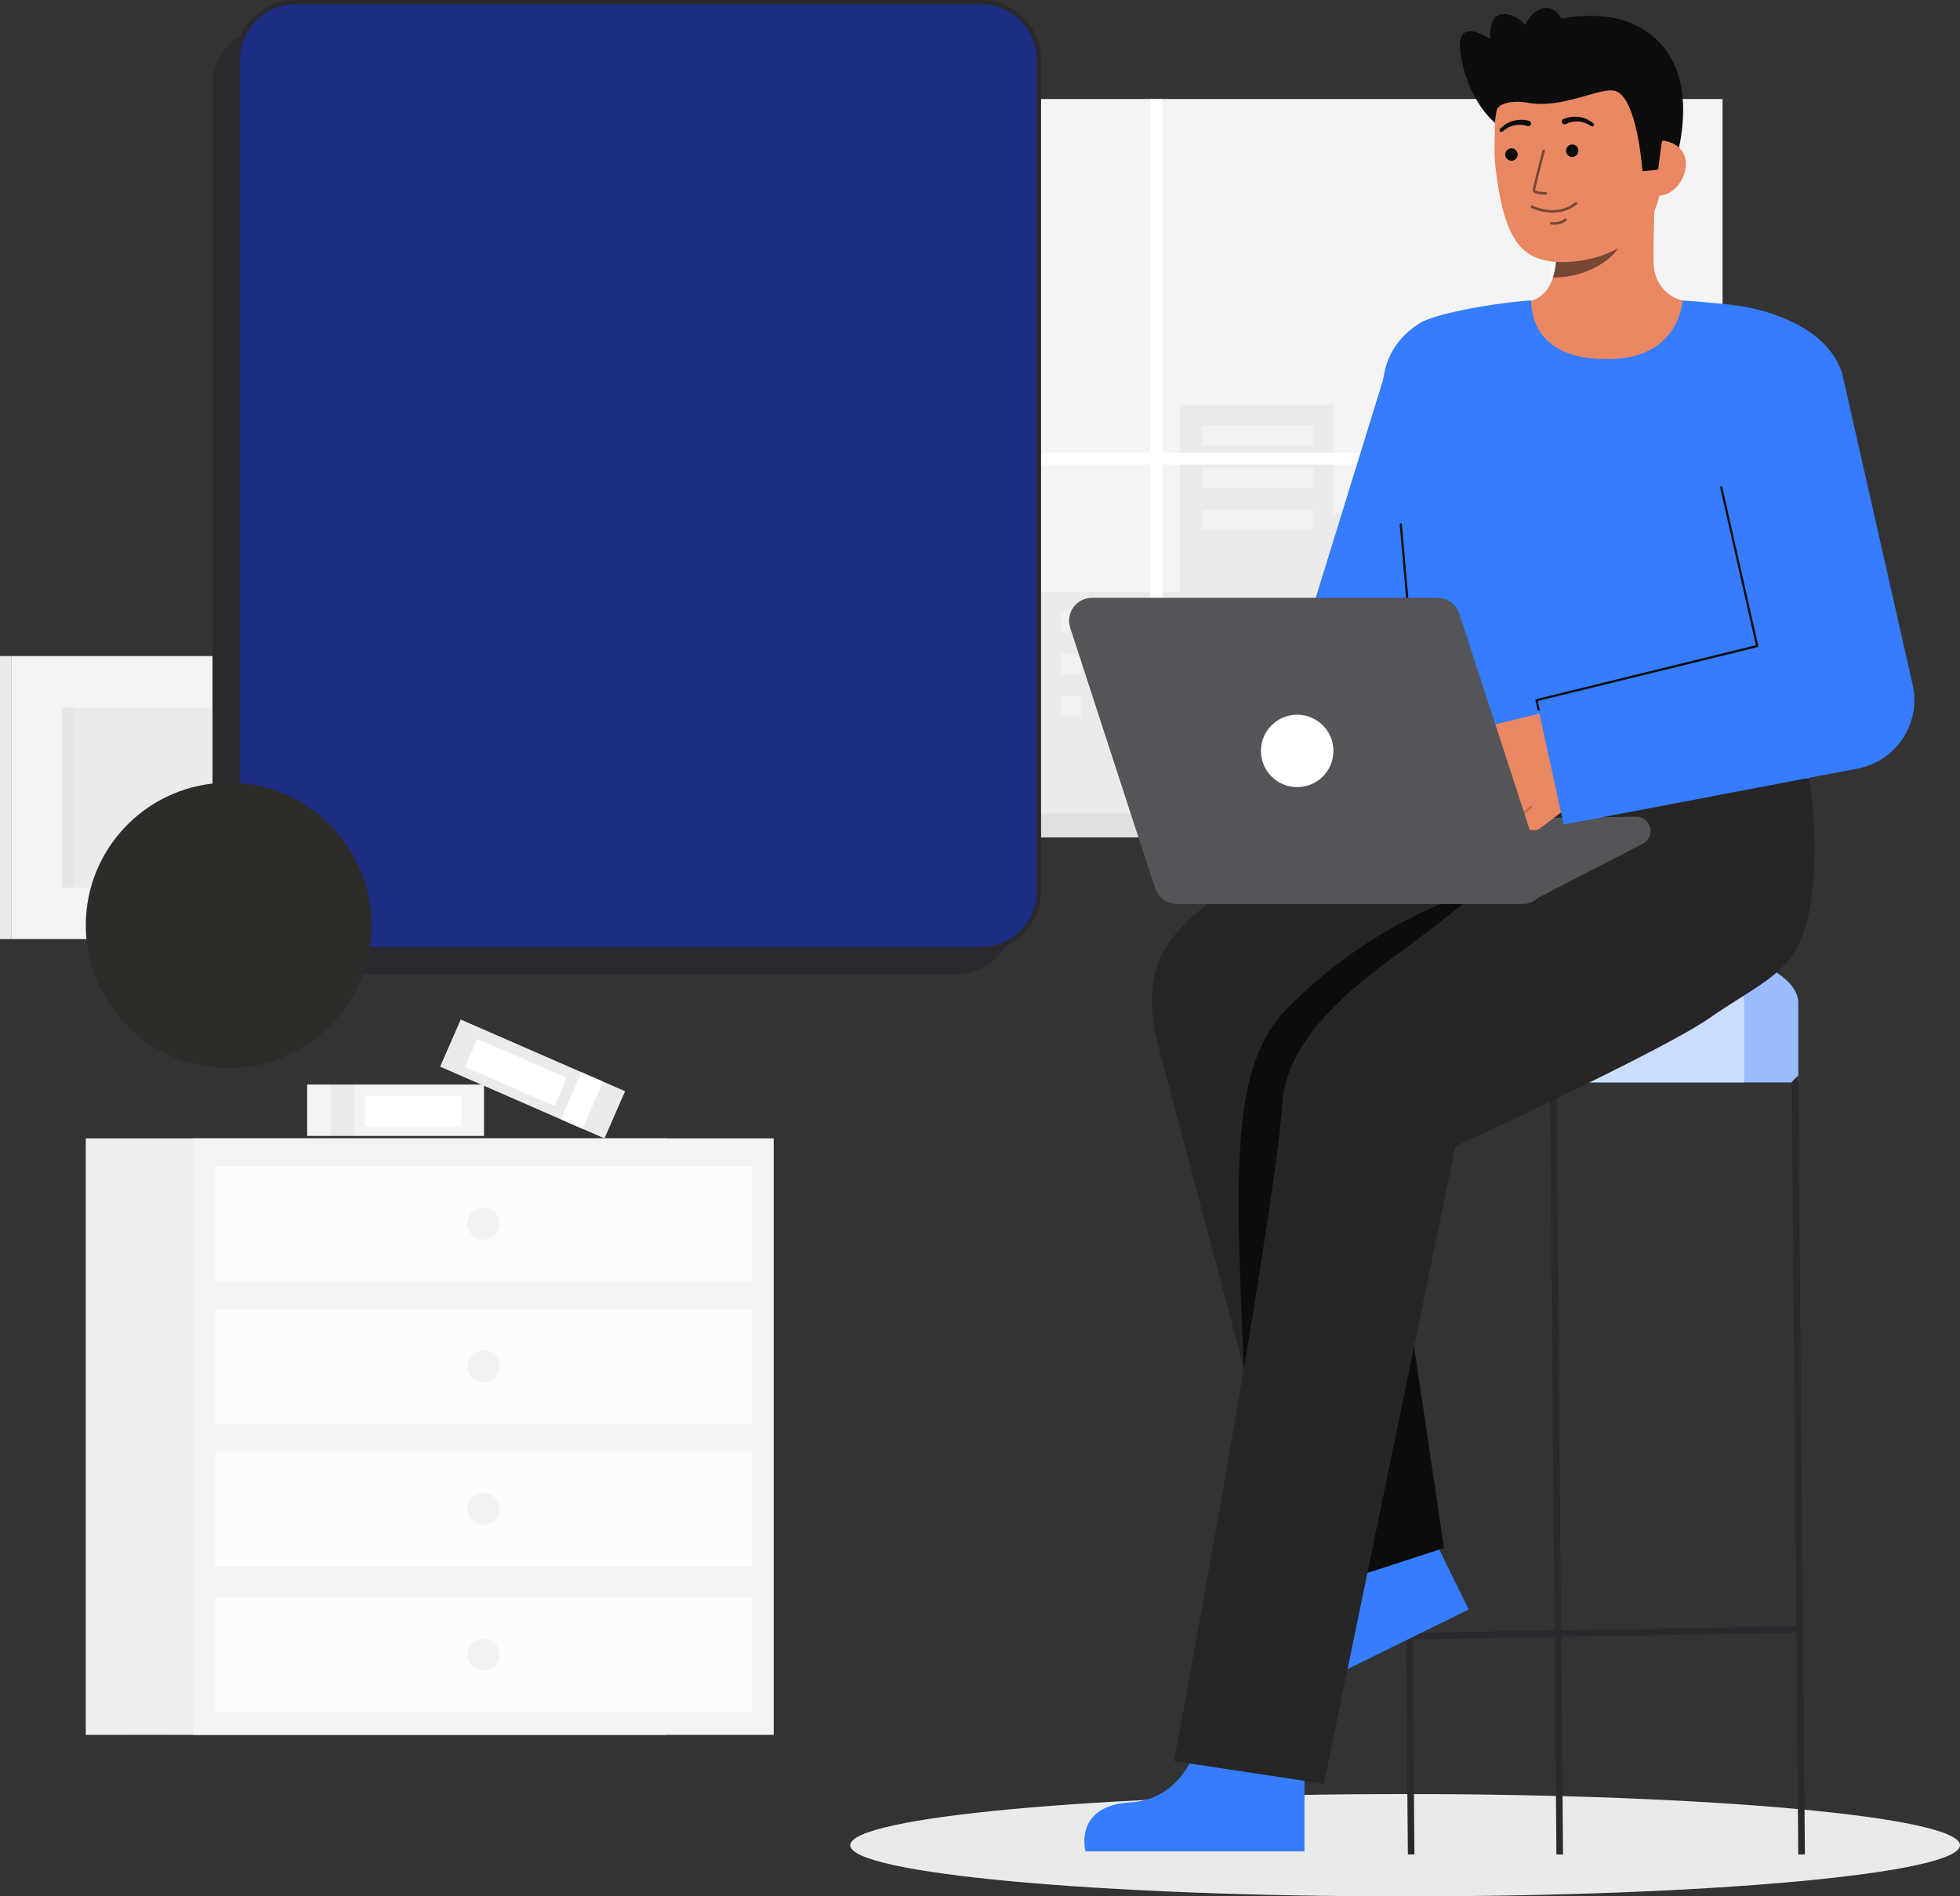 <svg width="276" height="267" viewBox="0 0 276 267" fill="none" xmlns="http://www.w3.org/2000/svg">
<rect x="0" y="0" width="276" height="267" fill="#333333" stroke="none"/>
<g clip-path="url(#clip0_4_117)">
<path d="M197.864 267C241.017 267 276 263.776 276 259.798C276 255.82 241.017 252.596 197.864 252.596C154.711 252.596 119.728 255.82 119.728 259.798C119.728 263.776 154.711 267 197.864 267Z" fill="white"/>
<path opacity="0.1" d="M197.864 267C241.017 267 276 263.776 276 259.798C276 255.82 241.017 252.596 197.864 252.596C154.711 252.596 119.728 255.82 119.728 259.798C119.728 263.776 154.711 267 197.864 267Z" fill="#292A2E"/>
<path d="M68.156 152.699H43.249V159.937H68.156V152.699Z" fill="#F4F4F4"/>
<path opacity="0.05" d="M49.857 152.699H46.594V159.937H49.857V152.699Z" fill="#292A2E"/>
<path d="M64.973 154.272H51.403V158.562H64.973V154.272Z" fill="white"/>
<path d="M88.022 153.643L64.879 143.546L61.979 150.18L85.121 160.277L88.022 153.643Z" fill="#F4F4F4"/>
<path opacity="0.05" d="M88.022 153.643L64.879 143.546L61.979 150.18L85.121 160.277L88.022 153.643Z" fill="#292A2E"/>
<path d="M84.914 152.287L81.881 150.964L78.981 157.598L82.013 158.921L84.914 152.287Z" fill="white"/>
<path d="M79.814 151.779L67.206 146.278L65.487 150.21L78.095 155.71L79.814 151.779Z" fill="white"/>
<path opacity="0.05" d="M88.065 244.4H81.806V248.576H88.065V244.4Z" fill="#292A2E"/>
<path opacity="0.05" d="M24.074 244.4H17.815V248.576H24.074V244.4Z" fill="#292A2E"/>
<path d="M93.802 160.277H12.078V244.259H93.802V160.277Z" fill="#F4F4F4"/>
<path opacity="0.03" d="M93.802 160.277H12.078V244.259H93.802V160.277Z" fill="#292A2E"/>
<path d="M108.947 160.277H27.223V244.259H108.947V160.277Z" fill="#F4F4F4"/>
<path opacity="0.05" d="M103.21 244.4H96.951V248.576H103.21V244.4Z" fill="#292A2E"/>
<path opacity="0.05" d="M39.219 244.4H32.96V248.576H39.219V244.4Z" fill="#292A2E"/>
<path opacity="0.7" d="M105.88 164.21H30.291V180.345H105.88V164.21Z" fill="white"/>
<path opacity="0.7" d="M105.88 184.294H30.291V200.429H105.88V184.294Z" fill="white"/>
<path opacity="0.7" d="M105.88 204.378H30.291V220.513H105.88V204.378Z" fill="white"/>
<path opacity="0.05" d="M68.085 174.535C69.333 174.535 70.345 173.525 70.345 172.278C70.345 171.031 69.333 170.02 68.085 170.02C66.837 170.02 65.825 171.031 65.825 172.278C65.825 173.525 66.837 174.535 68.085 174.535Z" fill="#292A2E"/>
<path opacity="0.05" d="M68.085 194.619C69.333 194.619 70.345 193.608 70.345 192.361C70.345 191.115 69.333 190.104 68.085 190.104C66.837 190.104 65.825 191.115 65.825 192.361C65.825 193.608 66.837 194.619 68.085 194.619Z" fill="#292A2E"/>
<path opacity="0.05" d="M68.085 214.703C69.333 214.703 70.345 213.692 70.345 212.446C70.345 211.199 69.333 210.188 68.085 210.188C66.837 210.188 65.825 211.199 65.825 212.446C65.825 213.692 66.837 214.703 68.085 214.703Z" fill="#292A2E"/>
<path opacity="0.7" d="M105.88 224.914H30.291V241.049H105.88V224.914Z" fill="white"/>
<path opacity="0.05" d="M68.085 235.239C69.333 235.239 70.345 234.229 70.345 232.982C70.345 231.735 69.333 230.724 68.085 230.724C66.837 230.724 65.825 231.735 65.825 232.982C65.825 234.229 66.837 235.239 68.085 235.239Z" fill="#292A2E"/>
<path d="M41.089 76.921H89.413L89.413 14.09L41.089 14.09L41.089 76.921Z" fill="#F4F4F4"/>
<path d="M41.089 14.09H39.521V76.921H41.089V14.09Z" fill="#F4F4F4"/>
<path opacity="0.05" d="M41.089 14.09H39.521V76.921H41.089V14.09Z" fill="#292A2E"/>
<path opacity="0.05" d="M49.892 65.475H80.61V25.535L49.892 25.535V65.475Z" fill="#292A2E"/>
<path opacity="0.03" d="M49.892 65.475H51.493L51.493 25.535H49.892L49.892 65.475Z" fill="#292A2E"/>
<path d="M1.567 132.212H41.089L41.089 92.372H1.567L1.567 132.212Z" fill="#F4F4F4"/>
<path opacity="0.05" d="M8.767 124.955H33.889V99.629H8.767L8.767 124.955Z" fill="#292A2E"/>
<path d="M1.568 92.372H0V132.213H1.568V92.372Z" fill="#F4F4F4"/>
<path opacity="0.05" d="M1.568 92.372H0V132.213H1.568V92.372Z" fill="#292A2E"/>
<path opacity="0.03" d="M8.767 124.955H10.368L10.368 99.629H8.767L8.767 124.955Z" fill="#292A2E"/>
<path d="M242.562 13.94H141.717V114.675H242.562V13.94Z" fill="#F4F4F4"/>
<path d="M141.717 13.94H140.562V114.675H141.717V13.94Z" fill="#F4F4F4"/>
<path opacity="0.05" d="M141.717 13.94H140.562V114.675H141.717V13.94Z" fill="#292A2E"/>
<path opacity="0.05" d="M166.148 83.355V56.999H187.76V72.311H221.238V99.423H235.467V114.675H221.238H218.497H146.568V83.355H166.148Z" fill="#292A2E"/>
<path opacity="0.34" d="M184.986 59.861H169.247V62.722H184.986V59.861Z" fill="#FFFFFA"/>
<path opacity="0.34" d="M184.986 65.791H169.247V68.652H184.986V65.791Z" fill="#FFFFFA"/>
<path opacity="0.34" d="M184.986 71.721H169.247V74.582H184.986V71.721Z" fill="#FFFFFA"/>
<path opacity="0.34" d="M152.26 86.132H149.359V88.994H152.26V86.132Z" fill="#FFFFFA"/>
<path opacity="0.34" d="M152.26 92.062H149.359V94.924H152.26V92.062Z" fill="#FFFFFA"/>
<path opacity="0.34" d="M152.26 97.992H149.359V100.854H152.26V97.992Z" fill="#FFFFFA"/>
<path opacity="0.34" d="M157.627 86.132H154.726V88.994H157.627V86.132Z" fill="#FFFFFA"/>
<path opacity="0.34" d="M157.627 92.062H154.726V94.924H157.627V92.062Z" fill="#FFFFFA"/>
<path opacity="0.34" d="M157.627 97.992H154.726V100.854H157.627V97.992Z" fill="#FFFFFA"/>
<path opacity="0.34" d="M162.848 86.132H159.947V88.994H162.848V86.132Z" fill="#FFFFFA"/>
<path opacity="0.34" d="M162.848 92.062H159.947V94.924H162.848V92.062Z" fill="#FFFFFA"/>
<path opacity="0.34" d="M162.848 97.992H159.947V100.854H162.848V97.992Z" fill="#FFFFFA"/>
<path d="M141.717 63.742H162.009V13.94H163.687V63.742H218.497V13.94H220.175V63.742H242.562V65.419H220.175V114.675H218.497V65.419H163.687V114.675H162.009V65.419H141.717V63.742Z" fill="white"/>
<path d="M246.579 114.553H137.7V117.903H246.579V114.553Z" fill="#F4F4F4"/>
<path opacity="0.1" d="M246.579 114.553H137.7V117.903H246.579V114.553Z" fill="#292A2E"/>
<path opacity="0.1" d="M137.7 114.553H136.128V117.903H137.7V114.553Z" fill="#292A2E"/>
<path opacity="0.1" d="M137.7 114.553H136.128V117.903H137.7V114.553Z" fill="#292A2E"/>
<path d="M225.269 131.81C209.831 131.81 197.315 136.018 197.315 141.208V152.395H253.224V141.208C253.224 136.018 240.708 131.81 225.269 131.81Z" fill="#367CFF"/>
<path opacity="0.49" d="M225.269 131.81C209.831 131.81 197.315 136.018 197.315 141.208V152.395H253.224V141.208C253.224 136.018 240.708 131.81 225.269 131.81Z" fill="white"/>
<path opacity="0.49" d="M245.609 141.209V152.395H197.314V141.209C197.314 136.452 207.826 132.521 221.462 131.9C235.099 132.521 245.609 136.452 245.609 141.209Z" fill="white"/>
<path d="M253.224 261.1H254.162L253.224 151.403L252.294 152.34L252.957 228.967L219.838 229.529L219.17 152.332L218.24 152.34L218.908 229.545L198.916 229.884L198.245 152.332L197.314 151.411L198.253 261.1L199.175 261.093L198.924 230.814L218.916 230.474L219.17 261.1L220.1 261.093L219.846 230.458L252.965 229.896L253.224 261.1Z" fill="#292A2E"/>
<path d="M168.903 244.677C168.903 244.677 167.241 253.285 159.172 253.765C151.103 254.245 152.853 260.666 152.853 260.666H183.687V245.277L168.903 244.677Z" fill="#367CFF"/>
<path d="M186.495 218.785C186.495 218.785 188.808 227.243 181.78 231.231C174.752 235.219 179.159 240.209 179.159 240.209L206.826 226.612L200.026 212.805L186.495 218.785Z" fill="#367CFF"/>
<path d="M183.568 224.375L162.721 145.801C161.139 137.121 163.52 133.358 167.189 129.703C173.633 123.282 200.339 109.614 200.339 109.614L232.378 109.527C240.874 109.527 249.225 117.895 249.225 126.381C249.225 134.866 240.589 142.063 232.093 142.063L192.64 145.997L203.335 217.941L183.568 224.375Z" fill="#262626"/>
<path d="M203.335 217.941L199.124 189.617L177.794 202.614L183.568 224.375L203.335 217.941Z" fill="#0C0C0C"/>
<path d="M208.169 125.515C208.169 125.515 194.701 128.513 181.362 141.837C173.275 149.916 173.938 164.535 175.152 192.653L188.4 173.106L202.93 146.927L208.169 125.515Z" fill="#0C0C0C"/>
<path d="M254.802 109.518L233.044 109.416L233.036 109.702H226.447C226.447 109.702 209.943 124.871 196.657 134.43C186.993 141.383 181.097 148.012 180.587 155.236C179.343 172.847 165.316 247.957 165.316 247.957L186.426 251.15L204.951 161.388C204.951 161.388 233.917 148.048 240.618 143.407C246.927 139.036 251.383 137.346 253.471 132.575C257.077 124.337 254.802 109.518 254.802 109.518Z" fill="#262626"/>
<path d="M230.392 114.993L195.094 115.46L214.895 127.273L231.37 118.774C231.767 118.561 232.081 118.221 232.262 117.809C232.442 117.397 232.479 116.936 232.367 116.5C232.254 116.064 231.998 115.679 231.64 115.406C231.282 115.132 230.843 114.987 230.392 114.993Z" fill="#292A2E"/>
<path opacity="0.2" d="M230.392 114.993L195.094 115.46L214.895 127.273L231.37 118.774C231.767 118.561 232.081 118.221 232.262 117.809C232.442 117.397 232.479 116.936 232.367 116.5C232.254 116.064 231.998 115.679 231.64 115.406C231.282 115.132 230.843 114.987 230.392 114.993Z" fill="white"/>
<path d="M195.297 51.738L185.313 84.052L165.315 110.205L176.997 123.6L200.787 97.076C201.884 96.211 202.741 95.081 203.279 93.793L203.649 92.897L217.391 59.684L195.297 51.738Z" fill="#367CFF"/>
<path d="M210.677 17.438C210.677 17.438 206.654 14.402 205.657 7.421C204.885 2.015 209.877 5.517 209.877 5.517C209.877 5.517 209.359 1.62 212.202 2.006C215.046 2.393 216.636 6.488 216.636 6.488" fill="#0C0C0C"/>
<path d="M226.896 2.463C226.896 2.463 241.002 3.973 235.903 23.067L234.655 23.151L232.121 23.32" fill="#0C0C0C"/>
<path d="M213.039 43.008C213.101 43 213.79 54.406 227.054 53.412C236.238 52.725 239.513 42.992 239.723 42.992C238.733 42.781 237.509 42.462 237.023 42.353C235.963 42.107 235.003 41.545 234.271 40.741C233.539 39.937 233.069 38.929 232.924 37.852C232.656 36.235 233.11 27.963 232.971 26.327L218.875 29.47C219.072 32.925 220.451 40.935 215.619 42.353C214.815 42.587 213.948 42.804 213.039 43.008Z" fill="#E98862"/>
<path opacity="0.52" d="M218.677 39.079C218.898 38.368 219.041 37.636 219.102 36.894C219.256 35.201 219.225 33.496 219.009 31.81C221.874 31.424 224.574 30.244 226.801 28.402C227.063 29.367 228.502 33.587 228.103 34.503C227.35 36.238 223.81 39.079 218.677 39.079Z" fill="#0C0C0C"/>
<path d="M221.587 36.822C227.149 36.324 233.805 32.813 233.902 25.272L233.988 18.467C234.084 10.926 230.197 4.762 223.088 4.672C215.98 4.582 210.589 10.628 210.493 18.169L210.455 21.181C210.46 22.216 210.535 23.249 210.681 24.273C211.045 26.983 211.611 31.104 213.452 33.891C215.191 36.522 218.034 37.14 221.587 36.822Z" fill="#E98862"/>
<path opacity="0.52" d="M219.007 29.929C217.859 29.981 216.715 29.762 215.667 29.291C215.624 29.272 215.591 29.237 215.574 29.193C215.557 29.15 215.557 29.101 215.576 29.058C215.594 29.015 215.629 28.98 215.672 28.962C215.716 28.945 215.764 28.944 215.808 28.962C218.065 29.923 220.115 29.783 221.736 28.555C221.768 28.529 221.802 28.505 221.837 28.483C221.878 28.463 221.925 28.46 221.968 28.474C222.011 28.487 222.047 28.516 222.069 28.555C222.092 28.594 222.099 28.64 222.089 28.684C222.079 28.728 222.053 28.767 222.016 28.792C222.003 28.8 221.982 28.817 221.954 28.839C221.102 29.487 220.076 29.867 219.007 29.929Z" fill="#0C0C0C"/>
<path opacity="0.52" d="M219.059 31.628C218.852 31.64 218.644 31.635 218.437 31.613C218.414 31.61 218.391 31.603 218.37 31.592C218.35 31.581 218.331 31.565 218.317 31.547C218.302 31.529 218.291 31.508 218.284 31.485C218.277 31.463 218.275 31.439 218.278 31.416C218.28 31.392 218.287 31.37 218.299 31.349C218.31 31.328 218.325 31.31 218.343 31.295C218.362 31.28 218.383 31.269 218.405 31.263C218.428 31.256 218.452 31.254 218.475 31.256C219.717 31.388 220.31 30.82 220.335 30.795C220.369 30.762 220.415 30.743 220.462 30.743C220.51 30.743 220.555 30.761 220.589 30.795C220.623 30.828 220.642 30.874 220.642 30.922C220.642 30.969 220.623 31.015 220.589 31.048C220.162 31.412 219.621 31.617 219.059 31.628Z" fill="#0C0C0C"/>
<path d="M212.841 22.631C213.324 22.631 213.716 22.24 213.716 21.757C213.716 21.274 213.324 20.882 212.841 20.882C212.357 20.882 211.965 21.274 211.965 21.757C211.965 22.24 212.357 22.631 212.841 22.631Z" fill="#0C0C0C"/>
<path d="M221.395 22.095C221.878 22.095 222.27 21.704 222.27 21.221C222.27 20.738 221.878 20.346 221.395 20.346C220.911 20.346 220.519 20.738 220.519 21.221C220.519 21.704 220.911 22.095 221.395 22.095Z" fill="#0C0C0C"/>
<path d="M233.431 27.565C235.591 27.593 237.371 25.307 237.4 23.149C237.428 20.991 235.691 19.779 233.531 19.751L232.399 21.183L231.574 27.542L233.431 27.565Z" fill="#E98862"/>
<path d="M231.282 24.096C231.282 24.096 230.552 13.426 227.313 12.767C225.155 12.328 219.924 15.385 215.078 14.461C212.958 14.059 210.945 14.582 210.741 15.582C210.659 15.978 209.339 10.286 212.659 5.967C215.302 2.529 223.952 1.556 227.887 2.684C238.784 5.806 233.975 20.219 233.975 20.219L233.489 23.898L231.282 24.096Z" fill="#0C0C0C"/>
<g opacity="0.52">
<path d="M217.701 27.411C217.696 27.411 217.692 27.411 217.687 27.411C216.991 27.404 215.824 27.314 215.829 26.794C215.834 26.363 217.061 21.723 217.202 21.195C217.214 21.149 217.243 21.11 217.284 21.087C217.325 21.063 217.373 21.057 217.418 21.069C217.464 21.081 217.503 21.11 217.526 21.151C217.55 21.192 217.557 21.24 217.545 21.285C216.999 23.341 216.186 26.505 216.183 26.799C216.251 26.922 216.97 27.05 217.69 27.058C217.736 27.058 217.779 27.077 217.811 27.109C217.844 27.141 217.862 27.184 217.864 27.229C217.865 27.275 217.849 27.319 217.819 27.353C217.788 27.387 217.746 27.407 217.701 27.411V27.411Z" fill="#0C0C0C"/>
</g>
<path d="M215.326 17.014C214.594 16.813 213.822 16.813 213.09 17.014C212.731 17.111 212.388 17.261 212.073 17.459C211.762 17.653 211.477 17.886 211.224 18.152C211.177 18.199 211.151 18.262 211.15 18.329C211.149 18.395 211.173 18.459 211.219 18.508C211.264 18.557 211.326 18.586 211.392 18.59C211.459 18.594 211.524 18.572 211.575 18.529L211.591 18.516C211.825 18.299 212.085 18.113 212.366 17.962C212.641 17.811 212.938 17.703 213.246 17.641C213.851 17.514 214.48 17.549 215.068 17.743L215.092 17.752C215.188 17.782 215.293 17.775 215.384 17.73C215.474 17.685 215.544 17.607 215.577 17.512C215.611 17.416 215.606 17.312 215.564 17.22C215.522 17.128 215.445 17.057 215.351 17.02L215.326 17.014Z" fill="#0C0C0C"/>
<path d="M220.506 17.453C221.063 17.183 221.681 17.065 222.299 17.11C222.612 17.13 222.92 17.198 223.213 17.311C223.511 17.423 223.794 17.573 224.054 17.756L224.071 17.768C224.127 17.804 224.195 17.817 224.26 17.804C224.325 17.791 224.383 17.754 224.422 17.7C224.46 17.645 224.476 17.578 224.466 17.513C224.457 17.447 224.422 17.387 224.369 17.347C224.083 17.117 223.769 16.924 223.435 16.773C223.096 16.619 222.737 16.516 222.368 16.468C221.616 16.366 220.85 16.468 220.152 16.764C220.105 16.785 220.063 16.814 220.027 16.851C219.992 16.887 219.964 16.931 219.945 16.978C219.926 17.026 219.917 17.076 219.918 17.127C219.919 17.178 219.93 17.229 219.95 17.276C219.991 17.37 220.068 17.444 220.164 17.482C220.212 17.501 220.263 17.51 220.314 17.509C220.365 17.508 220.415 17.497 220.462 17.477L220.484 17.467L220.506 17.453Z" fill="#0C0C0C"/>
<path d="M220.152 6.015C220.643 3.665 219.746 1.488 218.147 1.155C216.548 0.821 214.853 2.456 214.361 4.807C213.869 7.158 214.767 9.334 216.366 9.668C217.965 10.002 219.66 8.366 220.152 6.015Z" fill="#0C0C0C"/>
<path d="M196.557 68.077C196.975 72.981 199.936 103.575 200.339 109.615H254.778C255.091 104.167 256.496 80.346 257.682 69.692C258.814 59.526 260.401 54.9 259.097 51.741C256.797 46.169 249.476 43.681 244.518 43.01C241.491 42.601 236.937 42.308 236.937 42.308C236.937 42.308 236.552 50.098 227.359 50.532C214.845 51.12 215.681 42.308 215.619 42.308C213.592 42.308 202.557 43.78 199.797 45.577C195.9 48.114 194.748 51.572 194.703 54.749C194.65 58.408 196.084 62.515 196.557 68.077Z" fill="#367CFF"/>
<path d="M199.317 97.559C199.278 97.559 199.241 97.544 199.212 97.518C199.183 97.492 199.166 97.456 199.162 97.418L197.1 73.854C197.096 73.813 197.109 73.772 197.135 73.741C197.162 73.709 197.199 73.689 197.24 73.686C197.261 73.684 197.281 73.686 197.301 73.692C197.32 73.698 197.339 73.708 197.354 73.721C197.37 73.734 197.383 73.75 197.392 73.768C197.401 73.787 197.407 73.806 197.408 73.827L199.471 97.391C199.475 97.431 199.462 97.472 199.435 97.503C199.409 97.535 199.371 97.555 199.33 97.558C199.326 97.559 199.322 97.559 199.317 97.559Z" fill="#0C0C0C"/>
<path d="M203.265 111.246L210.74 105.188L209.482 105.543C209.073 105.65 208.64 105.598 208.268 105.397C207.897 105.197 207.616 104.863 207.482 104.463C207.42 104.254 207.401 104.035 207.426 103.819C207.452 103.603 207.521 103.394 207.63 103.205C207.739 103.017 207.885 102.852 208.06 102.722C208.234 102.592 208.433 102.498 208.645 102.448L224.349 98.632L225.7 103.629C226.12 105.181 226.066 106.822 225.546 108.343C225.026 109.865 224.063 111.196 222.78 112.167L216.961 116.553C216.663 116.786 216.294 116.91 215.916 116.903C215.537 116.895 215.173 116.758 214.884 116.513C214.628 116.286 214.451 115.984 214.379 115.649C214.307 115.315 214.344 114.967 214.485 114.655C214.46 114.647 214.437 114.633 214.419 114.614C214.403 114.595 214.393 114.573 214.388 114.549C214.383 114.525 214.384 114.5 214.391 114.477L213.319 115.288C212.988 115.549 212.57 115.675 212.149 115.64C211.728 115.605 211.337 115.412 211.053 115.1C210.81 114.812 210.676 114.447 210.675 114.07C210.674 113.693 210.806 113.328 211.047 113.039C211.031 113.036 211.014 113.031 210.999 113.022L210.559 113.356C210.261 113.589 209.892 113.713 209.513 113.705C209.135 113.698 208.77 113.561 208.482 113.316C208.171 113.041 207.979 112.656 207.946 112.243C207.912 111.83 208.041 111.42 208.304 111.099C208.297 111.09 208.292 111.08 208.288 111.07L205.175 113.592C205.021 113.718 204.843 113.811 204.653 113.868C204.462 113.924 204.263 113.943 204.065 113.922C203.867 113.901 203.676 113.842 203.501 113.748C203.326 113.653 203.172 113.525 203.047 113.371C202.922 113.217 202.828 113.039 202.771 112.849C202.715 112.659 202.696 112.459 202.717 112.262C202.737 112.065 202.797 111.873 202.891 111.699C202.986 111.524 203.114 111.37 203.269 111.245L203.265 111.246Z" fill="#E98862"/>
<path opacity="0.2" d="M208.474 111.16C208.491 111.154 208.506 111.145 208.52 111.134L211.515 108.649C211.53 108.636 211.543 108.621 211.552 108.603C211.561 108.586 211.567 108.566 211.568 108.547C211.57 108.527 211.568 108.507 211.562 108.488C211.556 108.469 211.547 108.452 211.534 108.437C211.521 108.421 211.506 108.409 211.488 108.4C211.471 108.391 211.452 108.385 211.432 108.383C211.412 108.381 211.392 108.383 211.374 108.389C211.355 108.395 211.337 108.405 211.322 108.417L208.327 110.903C208.3 110.925 208.281 110.957 208.275 110.991C208.269 111.026 208.275 111.062 208.293 111.093C208.31 111.124 208.338 111.147 208.371 111.159C208.404 111.172 208.441 111.172 208.474 111.16Z" fill="#0A0A0A"/>
<path opacity="0.2" d="M211.114 113.037C211.13 113.031 211.145 113.023 211.158 113.012L213.527 111.077C213.558 111.052 213.578 111.015 213.582 110.975C213.586 110.936 213.574 110.896 213.549 110.865C213.523 110.834 213.487 110.815 213.447 110.811C213.407 110.807 213.368 110.818 213.337 110.844L210.967 112.779C210.94 112.801 210.921 112.833 210.915 112.868C210.908 112.903 210.914 112.939 210.931 112.97C210.949 113.001 210.977 113.024 211.01 113.037C211.044 113.049 211.08 113.049 211.114 113.037Z" fill="#0A0A0A"/>
<path opacity="0.2" d="M214.582 114.66C214.599 114.653 214.615 114.644 214.629 114.632L215.726 113.692C215.741 113.679 215.754 113.664 215.763 113.646C215.772 113.628 215.777 113.609 215.778 113.59C215.78 113.57 215.778 113.55 215.771 113.531C215.765 113.513 215.755 113.495 215.743 113.48C215.73 113.465 215.714 113.453 215.696 113.444C215.679 113.435 215.66 113.43 215.64 113.428C215.62 113.427 215.6 113.429 215.582 113.435C215.563 113.441 215.545 113.451 215.53 113.464L214.433 114.404C214.406 114.427 214.388 114.458 214.383 114.493C214.377 114.528 214.383 114.563 214.401 114.594C214.419 114.624 214.446 114.647 214.479 114.659C214.512 114.671 214.548 114.672 214.582 114.66Z" fill="#0A0A0A"/>
<path d="M269.33 96.408L269.273 96.154L259.336 52.253L239.678 56.692L247.434 90.959L216.366 98.585L220.19 116.096L261.591 108.208C261.684 108.19 261.822 108.162 261.916 108.141C263.174 107.857 264.364 107.328 265.418 106.584C266.471 105.841 267.367 104.898 268.056 103.808C268.744 102.719 269.211 101.504 269.43 100.235C269.649 98.965 269.615 97.665 269.33 96.408Z" fill="#367CFF"/>
<path d="M216.214 98.618C216.206 98.579 216.213 98.538 216.235 98.504C216.256 98.47 216.29 98.446 216.329 98.436L247.258 90.848L242.23 68.66C242.224 68.64 242.222 68.619 242.225 68.598C242.228 68.578 242.235 68.558 242.246 68.54C242.256 68.522 242.271 68.506 242.288 68.493C242.305 68.481 242.324 68.472 242.345 68.468C242.365 68.463 242.386 68.463 242.407 68.466C242.428 68.47 242.447 68.478 242.465 68.49C242.482 68.501 242.497 68.517 242.509 68.534C242.52 68.552 242.528 68.571 242.532 68.592L247.594 90.928C247.604 90.968 247.597 91.009 247.575 91.044C247.554 91.079 247.52 91.104 247.48 91.114L216.549 98.702C216.549 98.702 216.756 99.605 216.814 99.91C216.819 99.95 216.808 99.989 216.783 100.021C216.758 100.052 216.722 100.072 216.682 100.077C216.642 100.081 216.602 100.07 216.571 100.045C216.54 100.02 216.519 99.984 216.515 99.945C216.443 99.61 216.214 98.618 216.214 98.618Z" fill="#0C0C0C"/>
<path d="M217.427 123.071L205.482 86.392C205.272 85.748 204.863 85.186 204.314 84.788C203.765 84.39 203.104 84.175 202.425 84.175H153.76C153.253 84.175 152.753 84.295 152.301 84.525C151.849 84.755 151.458 85.089 151.159 85.499C150.861 85.909 150.665 86.384 150.585 86.884C150.506 87.385 150.547 87.897 150.704 88.379L162.649 125.057C162.859 125.702 163.268 126.263 163.817 126.662C164.366 127.06 165.027 127.275 165.705 127.275H214.37C214.878 127.275 215.378 127.155 215.83 126.924C216.282 126.694 216.673 126.361 216.971 125.951C217.269 125.541 217.466 125.066 217.545 124.565C217.624 124.065 217.584 123.553 217.427 123.071Z" fill="#292A2E"/>
<path opacity="0.2" d="M217.427 123.071L205.482 86.392C205.272 85.748 204.863 85.186 204.314 84.788C203.765 84.39 203.104 84.175 202.425 84.175H153.76C153.253 84.175 152.753 84.295 152.301 84.525C151.849 84.755 151.458 85.089 151.159 85.499C150.861 85.909 150.665 86.384 150.585 86.884C150.506 87.385 150.547 87.897 150.704 88.379L162.649 125.057C162.859 125.702 163.268 126.263 163.817 126.662C164.366 127.06 165.027 127.275 165.705 127.275H214.37C214.878 127.275 215.378 127.155 215.83 126.924C216.282 126.694 216.673 126.361 216.971 125.951C217.269 125.541 217.466 125.066 217.545 124.565C217.624 124.065 217.584 123.553 217.427 123.071Z" fill="white"/>
<path d="M182.663 110.823C185.482 110.823 187.767 108.541 187.767 105.725C187.767 102.909 185.482 100.627 182.663 100.627C179.845 100.627 177.559 102.909 177.559 105.725C177.559 108.541 179.845 110.823 182.663 110.823Z" fill="white"/>
<path d="M134.616 3.876H38.027C33.552 3.876 29.925 7.499 29.925 11.969V129.098C29.925 133.567 33.552 137.191 38.027 137.191H134.616C139.09 137.191 142.718 133.567 142.718 129.098V11.969C142.718 7.499 139.09 3.876 134.616 3.876Z" fill="#292A2E"/>
<path d="M138.186 0.31H41.597C37.122 0.31 33.495 3.933 33.495 8.403V125.531C33.495 130.001 37.122 133.625 41.597 133.625H138.186C142.66 133.625 146.288 130.001 146.288 125.531V8.403C146.288 3.933 142.66 0.31 138.186 0.31Z" fill="#1D2D83"/>
<path d="M138.186 133.935H41.597C39.367 133.932 37.228 133.046 35.651 131.47C34.074 129.895 33.187 127.759 33.185 125.531V8.403C33.187 6.175 34.074 4.039 35.651 2.464C37.228 0.889 39.367 0.002 41.597 0L138.186 0C140.416 0.003 142.554 0.889 144.131 2.464C145.708 4.039 146.595 6.175 146.598 8.403V125.531C146.595 127.759 145.708 129.895 144.131 131.47C142.554 133.046 140.416 133.932 138.186 133.935ZM41.597 0.619C39.531 0.622 37.55 1.443 36.09 2.902C34.629 4.361 33.807 6.339 33.805 8.403V125.531C33.807 127.595 34.629 129.573 36.09 131.032C37.55 132.492 39.531 133.312 41.597 133.315H138.186C140.251 133.312 142.232 132.492 143.693 131.032C145.154 129.573 145.975 127.595 145.977 125.531V8.403C145.975 6.339 145.154 4.361 143.693 2.902C142.232 1.443 140.251 0.622 138.186 0.619H41.597Z" fill="#292A2E"/>
<path d="M32.194 150.385C43.303 150.385 52.31 141.388 52.31 130.291C52.31 119.193 43.303 110.197 32.194 110.197C21.084 110.197 12.078 119.193 12.078 130.291C12.078 141.388 21.084 150.385 32.194 150.385Z" fill="#2E2C29"/>
</g>
<defs>
<clipPath id="clip0_4_117">
<rect width="276" height="267" fill="white"/>
</clipPath>
</defs>
</svg>
